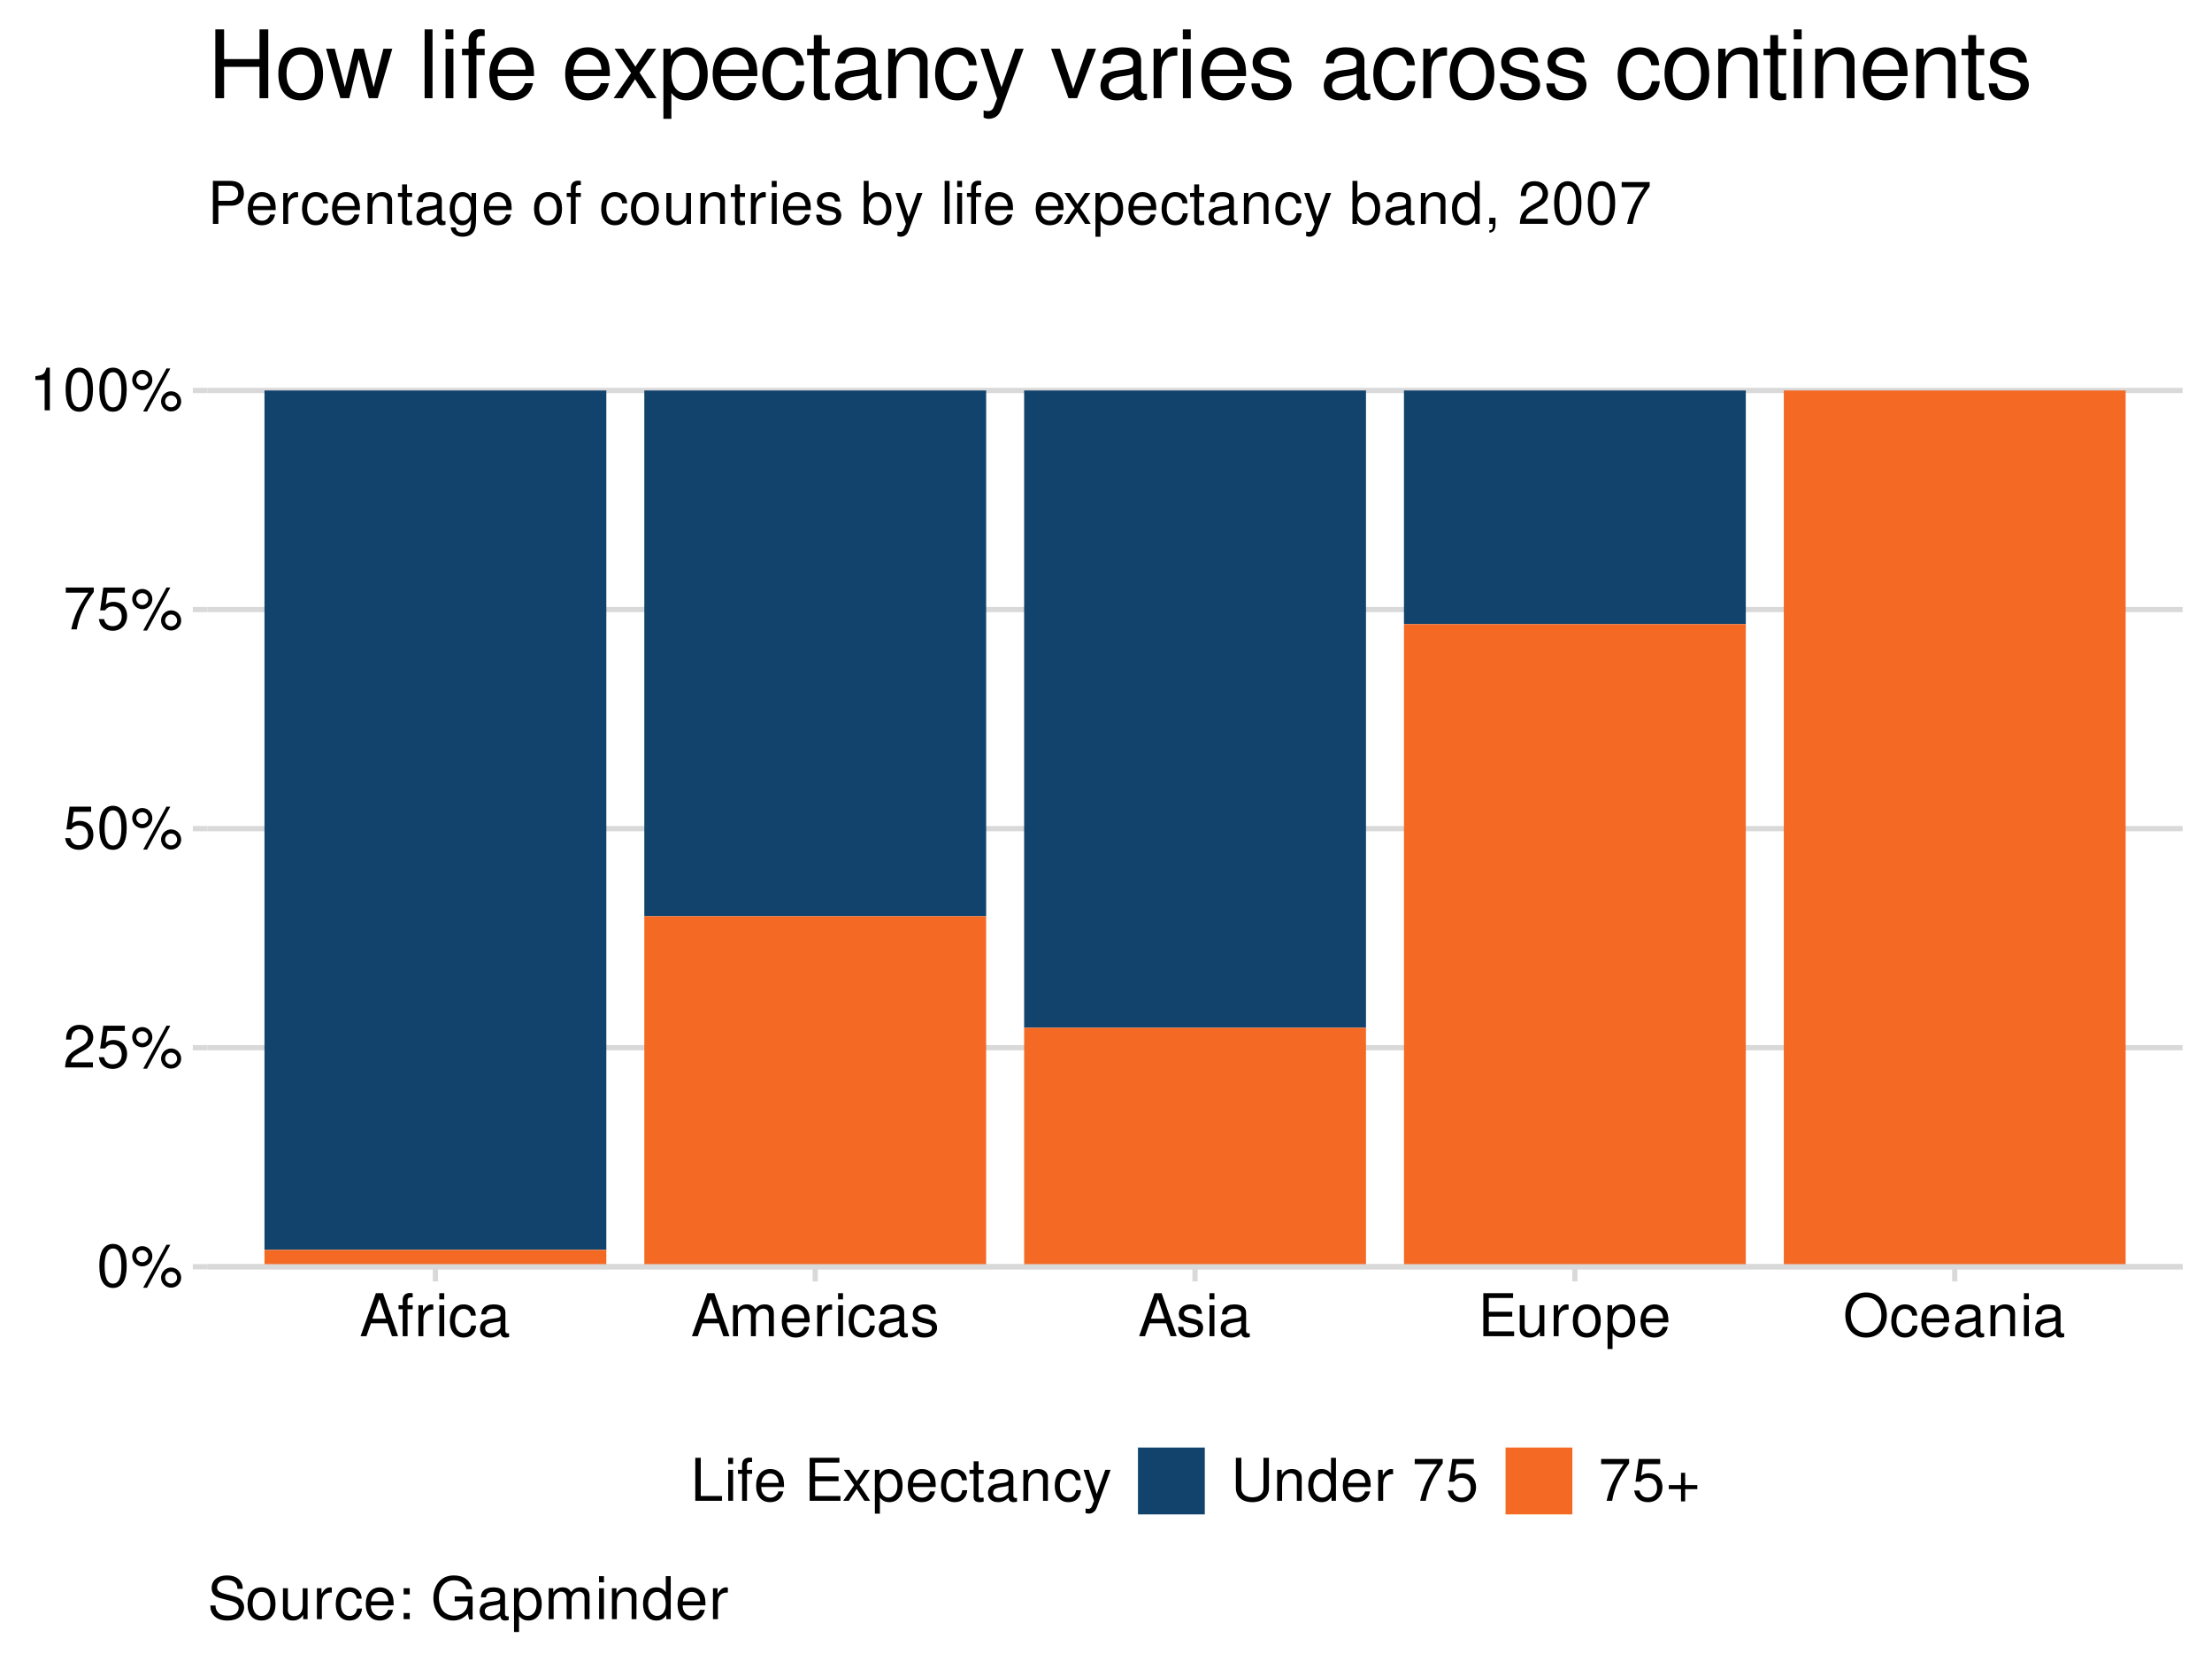 <?xml version="1.0" encoding="UTF-8"?>
<svg xmlns="http://www.w3.org/2000/svg" xmlns:xlink="http://www.w3.org/1999/xlink" width="525" height="396" viewBox="0 0 525 396">
<defs>
<g>
<g id="glyph-0-0">
<path d="M 3.844 -10.125 C 2.922 -10.125 2.094 -9.703 1.562 -9.016 C 0.922 -8.125 0.609 -6.781 0.609 -4.906 C 0.609 -1.484 1.719 0.328 3.844 0.328 C 5.953 0.328 7.094 -1.484 7.094 -4.812 C 7.094 -6.781 6.797 -8.094 6.125 -9.016 C 5.609 -9.719 4.781 -10.125 3.844 -10.125 Z M 3.844 -9.031 C 5.188 -9.031 5.844 -7.672 5.844 -4.922 C 5.844 -2.047 5.188 -0.703 3.828 -0.703 C 2.516 -0.703 1.859 -2.094 1.859 -4.891 C 1.859 -7.672 2.516 -9.031 3.844 -9.031 Z M 3.844 -9.031 "/>
</g>
<g id="glyph-0-1">
<path d="M 2.781 -9.594 C 1.469 -9.594 0.406 -8.516 0.406 -7.203 C 0.406 -5.875 1.469 -4.797 2.797 -4.797 C 4.109 -4.797 5.188 -5.875 5.188 -7.172 C 5.188 -8.531 4.125 -9.594 2.781 -9.594 Z M 2.781 -8.609 C 3.578 -8.609 4.219 -7.984 4.219 -7.188 C 4.219 -6.406 3.562 -5.781 2.797 -5.781 C 2.016 -5.781 1.375 -6.406 1.375 -7.203 C 1.375 -7.984 2 -8.609 2.781 -8.609 Z M 8.531 -9.922 L 3 0.281 L 3.922 0.281 L 9.453 -9.922 Z M 9.625 -4.516 C 8.312 -4.516 7.25 -3.438 7.25 -2.125 C 7.25 -0.797 8.312 0.266 9.641 0.266 C 10.953 0.266 12.031 -0.797 12.031 -2.094 C 12.031 -3.438 10.969 -4.516 9.625 -4.516 Z M 9.625 -3.531 C 10.438 -3.531 11.062 -2.891 11.062 -2.094 C 11.062 -1.344 10.422 -0.719 9.641 -0.719 C 8.844 -0.719 8.219 -1.344 8.219 -2.125 C 8.219 -2.891 8.844 -3.531 9.625 -3.531 Z M 9.625 -3.531 "/>
</g>
<g id="glyph-0-2">
<path d="M 7.078 -1.219 L 1.859 -1.219 C 1.984 -2.062 2.438 -2.594 3.656 -3.328 L 5.047 -4.109 C 6.438 -4.891 7.156 -5.922 7.156 -7.172 C 7.156 -8.016 6.812 -8.797 6.234 -9.344 C 5.641 -9.875 4.906 -10.125 3.969 -10.125 C 2.719 -10.125 1.781 -9.672 1.234 -8.812 C 0.875 -8.281 0.734 -7.641 0.703 -6.625 L 1.938 -6.625 C 1.969 -7.312 2.062 -7.719 2.219 -8.047 C 2.547 -8.672 3.188 -9.047 3.938 -9.047 C 5.047 -9.047 5.891 -8.234 5.891 -7.141 C 5.891 -6.328 5.438 -5.625 4.547 -5.125 L 3.266 -4.375 C 1.188 -3.172 0.594 -2.219 0.469 -0.016 L 7.078 -0.016 Z M 7.078 -1.219 "/>
</g>
<g id="glyph-0-3">
<path d="M 6.656 -9.922 L 1.547 -9.922 L 0.797 -4.516 L 1.938 -4.516 C 2.5 -5.203 2.984 -5.453 3.766 -5.453 C 5.094 -5.453 5.922 -4.531 5.922 -3.062 C 5.922 -1.641 5.094 -0.766 3.75 -0.766 C 2.672 -0.766 2.016 -1.312 1.719 -2.438 L 0.484 -2.438 C 0.656 -1.625 0.797 -1.234 1.094 -0.875 C 1.656 -0.109 2.656 0.328 3.781 0.328 C 5.781 0.328 7.188 -1.141 7.188 -3.234 C 7.188 -5.188 5.875 -6.531 3.969 -6.531 C 3.281 -6.531 2.719 -6.359 2.141 -5.938 L 2.531 -8.703 L 6.656 -8.703 Z M 6.656 -9.922 "/>
</g>
<g id="glyph-0-4">
<path d="M 7.281 -9.922 L 0.641 -9.922 L 0.641 -8.703 L 6 -8.703 C 3.641 -5.328 2.672 -3.266 1.938 0 L 3.25 0 C 3.797 -3.172 5.047 -5.906 7.281 -8.891 Z M 7.281 -9.922 "/>
</g>
<g id="glyph-0-5">
<path d="M 3.625 -7.203 L 3.625 0 L 4.859 0 L 4.859 -10.125 L 4.047 -10.125 C 3.609 -8.562 3.328 -8.359 1.422 -8.109 L 1.422 -7.203 Z M 3.625 -7.203 "/>
</g>
<g id="glyph-0-6">
<path d="M 6.641 -3.062 L 7.688 0 L 9.141 0 L 5.562 -10.203 L 3.875 -10.203 L 0.234 0 L 1.625 0 L 2.703 -3.062 Z M 6.266 -4.156 L 3.031 -4.156 L 4.703 -8.812 Z M 6.266 -4.156 "/>
</g>
<g id="glyph-0-7">
<path d="M 3.609 -7.344 L 2.391 -7.344 L 2.391 -8.484 C 2.391 -8.969 2.656 -9.219 3.203 -9.219 C 3.297 -9.219 3.344 -9.219 3.609 -9.219 L 3.609 -10.172 C 3.344 -10.234 3.188 -10.25 2.953 -10.25 C 1.875 -10.25 1.234 -9.625 1.234 -8.578 L 1.234 -7.344 L 0.25 -7.344 L 0.25 -6.391 L 1.234 -6.391 L 1.234 0 L 2.391 0 L 2.391 -6.391 L 3.609 -6.391 Z M 3.609 -7.344 "/>
</g>
<g id="glyph-0-8">
<path d="M 0.969 -7.344 L 0.969 0 L 2.141 0 L 2.141 -3.812 C 2.156 -5.578 2.891 -6.359 4.5 -6.312 L 4.5 -7.5 C 4.297 -7.531 4.188 -7.547 4.047 -7.547 C 3.297 -7.547 2.719 -7.094 2.047 -6 L 2.047 -7.344 Z M 0.969 -7.344 "/>
</g>
<g id="glyph-0-9">
<path d="M 2.094 -7.344 L 0.938 -7.344 L 0.938 0 L 2.094 0 Z M 2.094 -10.203 L 0.922 -10.203 L 0.922 -8.734 L 2.094 -8.734 Z M 2.094 -10.203 "/>
</g>
<g id="glyph-0-10">
<path d="M 6.594 -4.875 C 6.531 -5.594 6.391 -6.047 6.109 -6.453 C 5.594 -7.141 4.719 -7.547 3.703 -7.547 C 1.703 -7.547 0.438 -5.984 0.438 -3.547 C 0.438 -1.172 1.688 0.328 3.688 0.328 C 5.438 0.328 6.531 -0.734 6.672 -2.516 L 5.5 -2.516 C 5.312 -1.344 4.703 -0.75 3.703 -0.75 C 2.422 -0.75 1.656 -1.812 1.656 -3.547 C 1.656 -5.375 2.406 -6.469 3.688 -6.469 C 4.656 -6.469 5.281 -5.891 5.422 -4.875 Z M 6.594 -4.875 "/>
</g>
<g id="glyph-0-11">
<path d="M 7.484 -0.688 C 7.359 -0.656 7.312 -0.656 7.234 -0.656 C 6.828 -0.656 6.609 -0.875 6.609 -1.234 L 6.609 -5.547 C 6.609 -6.844 5.656 -7.547 3.844 -7.547 C 2.766 -7.547 1.922 -7.234 1.406 -6.688 C 1.078 -6.312 0.938 -5.891 0.906 -5.172 L 2.094 -5.172 C 2.188 -6.062 2.719 -6.469 3.812 -6.469 C 4.875 -6.469 5.453 -6.078 5.453 -5.375 L 5.453 -5.062 C 5.438 -4.562 5.188 -4.375 4.234 -4.25 C 2.578 -4.047 2.328 -3.984 1.875 -3.812 C 1.016 -3.438 0.594 -2.797 0.594 -1.844 C 0.594 -0.516 1.516 0.328 3 0.328 C 3.922 0.328 4.656 0 5.484 -0.75 C 5.578 0 5.938 0.328 6.688 0.328 C 6.938 0.328 7.094 0.297 7.484 0.203 Z M 5.453 -2.312 C 5.453 -1.922 5.328 -1.688 4.984 -1.359 C 4.516 -0.922 3.938 -0.703 3.25 -0.703 C 2.344 -0.703 1.812 -1.141 1.812 -1.875 C 1.812 -2.641 2.312 -3.031 3.562 -3.219 C 4.812 -3.391 5.047 -3.438 5.453 -3.625 Z M 5.453 -2.312 "/>
</g>
<g id="glyph-0-12">
<path d="M 0.984 -7.344 L 0.984 0 L 2.156 0 L 2.156 -4.609 C 2.156 -5.672 2.922 -6.531 3.875 -6.531 C 4.75 -6.531 5.234 -5.984 5.234 -5.047 L 5.234 0 L 6.406 0 L 6.406 -4.609 C 6.406 -5.672 7.188 -6.531 8.141 -6.531 C 8.984 -6.531 9.484 -5.984 9.484 -5.047 L 9.484 0 L 10.672 0 L 10.672 -5.5 C 10.672 -6.812 9.906 -7.547 8.547 -7.547 C 7.562 -7.547 6.969 -7.25 6.281 -6.422 C 5.859 -7.203 5.266 -7.547 4.312 -7.547 C 3.328 -7.547 2.672 -7.188 2.062 -6.297 L 2.062 -7.344 Z M 0.984 -7.344 "/>
</g>
<g id="glyph-0-13">
<path d="M 7.188 -3.281 C 7.188 -4.391 7.094 -5.062 6.891 -5.609 C 6.406 -6.812 5.297 -7.547 3.922 -7.547 C 1.875 -7.547 0.562 -5.984 0.562 -3.562 C 0.562 -1.141 1.812 0.328 3.891 0.328 C 5.578 0.328 6.734 -0.625 7.031 -2.219 L 5.859 -2.219 C 5.531 -1.266 4.875 -0.75 3.938 -0.75 C 3.188 -0.75 2.562 -1.094 2.172 -1.703 C 1.891 -2.125 1.797 -2.547 1.781 -3.281 Z M 1.812 -4.234 C 1.906 -5.594 2.734 -6.469 3.906 -6.469 C 5.094 -6.469 5.922 -5.547 5.922 -4.234 Z M 1.812 -4.234 "/>
</g>
<g id="glyph-0-14">
<path d="M 6.125 -5.297 C 6.125 -6.734 5.172 -7.547 3.469 -7.547 C 1.766 -7.547 0.656 -6.656 0.656 -5.312 C 0.656 -4.156 1.25 -3.609 2.984 -3.188 L 4.078 -2.922 C 4.891 -2.734 5.203 -2.438 5.203 -1.922 C 5.203 -1.219 4.516 -0.75 3.5 -0.75 C 2.875 -0.75 2.344 -0.938 2.047 -1.25 C 1.859 -1.453 1.781 -1.672 1.703 -2.188 L 0.469 -2.188 C 0.531 -0.484 1.484 0.328 3.406 0.328 C 5.25 0.328 6.422 -0.594 6.422 -2 C 6.422 -3.094 5.812 -3.703 4.359 -4.047 L 3.234 -4.312 C 2.281 -4.531 1.875 -4.844 1.875 -5.359 C 1.875 -6.047 2.484 -6.469 3.438 -6.469 C 4.375 -6.469 4.875 -6.062 4.906 -5.297 Z M 6.125 -5.297 "/>
</g>
<g id="glyph-0-15">
<path d="M 2.562 -4.641 L 8.125 -4.641 L 8.125 -5.797 L 2.562 -5.797 L 2.562 -9.062 L 8.328 -9.062 L 8.328 -10.203 L 1.266 -10.203 L 1.266 0 L 8.578 0 L 8.578 -1.141 L 2.562 -1.141 Z M 2.562 -4.641 "/>
</g>
<g id="glyph-0-16">
<path d="M 6.75 0 L 6.75 -7.344 L 5.594 -7.344 L 5.594 -3.172 C 5.594 -1.688 4.797 -0.703 3.578 -0.703 C 2.656 -0.703 2.078 -1.266 2.078 -2.141 L 2.078 -7.344 L 0.906 -7.344 L 0.906 -1.688 C 0.906 -0.469 1.812 0.328 3.25 0.328 C 4.328 0.328 5.016 -0.062 5.703 -1.016 L 5.703 0 Z M 6.75 0 "/>
</g>
<g id="glyph-0-17">
<path d="M 3.812 -7.547 C 1.734 -7.547 0.5 -6.078 0.5 -3.609 C 0.5 -1.141 1.734 0.328 3.828 0.328 C 5.891 0.328 7.141 -1.141 7.141 -3.562 C 7.141 -6.109 5.938 -7.547 3.812 -7.547 Z M 3.828 -6.469 C 5.141 -6.469 5.922 -5.391 5.922 -3.562 C 5.922 -1.828 5.109 -0.75 3.828 -0.75 C 2.516 -0.75 1.719 -1.828 1.719 -3.609 C 1.719 -5.391 2.516 -6.469 3.828 -6.469 Z M 3.828 -6.469 "/>
</g>
<g id="glyph-0-18">
<path d="M 0.75 3.047 L 1.938 3.047 L 1.938 -0.766 C 2.547 -0.016 3.234 0.328 4.188 0.328 C 6.094 0.328 7.328 -1.203 7.328 -3.547 C 7.328 -6 6.125 -7.547 4.172 -7.547 C 3.172 -7.547 2.375 -7.094 1.828 -6.234 L 1.828 -7.344 L 0.75 -7.344 Z M 3.969 -6.453 C 5.266 -6.453 6.109 -5.312 6.109 -3.562 C 6.109 -1.906 5.25 -0.766 3.969 -0.766 C 2.734 -0.766 1.938 -1.891 1.938 -3.609 C 1.938 -5.328 2.734 -6.453 3.969 -6.453 Z M 3.969 -6.453 "/>
</g>
<g id="glyph-0-19">
<path d="M 5.453 -10.375 C 2.516 -10.375 0.531 -8.219 0.531 -5.031 C 0.531 -1.812 2.5 0.328 5.453 0.328 C 6.703 0.328 7.797 -0.062 8.625 -0.75 C 9.734 -1.688 10.391 -3.281 10.391 -4.938 C 10.391 -8.234 8.438 -10.375 5.453 -10.375 Z M 5.453 -9.219 C 7.656 -9.219 9.094 -7.562 9.094 -4.969 C 9.094 -2.5 7.609 -0.828 5.453 -0.828 C 3.281 -0.828 1.828 -2.5 1.828 -5.031 C 1.828 -7.547 3.281 -9.219 5.453 -9.219 Z M 5.453 -9.219 "/>
</g>
<g id="glyph-0-20">
<path d="M 0.984 -7.344 L 0.984 0 L 2.156 0 L 2.156 -4.047 C 2.156 -5.547 2.938 -6.531 4.141 -6.531 C 5.062 -6.531 5.656 -5.969 5.656 -5.078 L 5.656 0 L 6.812 0 L 6.812 -5.547 C 6.812 -6.766 5.906 -7.547 4.5 -7.547 C 3.406 -7.547 2.703 -7.125 2.062 -6.109 L 2.062 -7.344 Z M 0.984 -7.344 "/>
</g>
<g id="glyph-0-21">
<path d="M 2.422 -10.203 L 1.125 -10.203 L 1.125 0 L 7.469 0 L 7.469 -1.141 L 2.422 -1.141 Z M 2.422 -10.203 "/>
</g>
<g id="glyph-0-22">
</g>
<g id="glyph-0-23">
<path d="M 4.094 -3.797 L 6.547 -7.344 L 5.234 -7.344 L 3.469 -4.672 L 1.703 -7.344 L 0.375 -7.344 L 2.828 -3.734 L 0.234 0 L 1.562 0 L 3.438 -2.812 L 5.266 0 L 6.625 0 Z M 4.094 -3.797 "/>
</g>
<g id="glyph-0-24">
<path d="M 3.562 -7.344 L 2.359 -7.344 L 2.359 -9.359 L 1.188 -9.359 L 1.188 -7.344 L 0.203 -7.344 L 0.203 -6.391 L 1.188 -6.391 L 1.188 -0.844 C 1.188 -0.078 1.688 0.328 2.609 0.328 C 2.906 0.328 3.156 0.297 3.562 0.219 L 3.562 -0.75 C 3.391 -0.719 3.234 -0.703 3 -0.703 C 2.484 -0.703 2.359 -0.844 2.359 -1.359 L 2.359 -6.391 L 3.562 -6.391 Z M 3.562 -7.344 "/>
</g>
<g id="glyph-0-25">
<path d="M 5.438 -7.344 L 3.406 -1.625 L 1.531 -7.344 L 0.281 -7.344 L 2.766 0.031 L 2.312 1.188 C 2.109 1.703 1.859 1.906 1.375 1.906 C 1.172 1.906 1.016 1.875 0.75 1.812 L 0.75 2.875 C 1 3 1.234 3.047 1.547 3.047 C 1.922 3.047 2.328 2.922 2.625 2.703 C 3 2.438 3.203 2.125 3.438 1.547 L 6.688 -7.344 Z M 5.438 -7.344 "/>
</g>
<g id="glyph-0-26">
<path d="M 7.734 -10.203 L 7.734 -3.031 C 7.734 -1.672 6.734 -0.828 5.094 -0.828 C 4.344 -0.828 3.719 -1.016 3.234 -1.359 C 2.734 -1.75 2.484 -2.266 2.484 -3.031 L 2.484 -10.203 L 1.188 -10.203 L 1.188 -3.031 C 1.188 -0.969 2.672 0.328 5.094 0.328 C 7.484 0.328 9.031 -1 9.031 -3.031 L 9.031 -10.203 Z M 7.734 -10.203 "/>
</g>
<g id="glyph-0-27">
<path d="M 6.938 -10.203 L 5.766 -10.203 L 5.766 -6.406 C 5.281 -7.156 4.5 -7.547 3.516 -7.547 C 1.609 -7.547 0.359 -6.016 0.359 -3.688 C 0.359 -1.203 1.562 0.328 3.562 0.328 C 4.562 0.328 5.266 -0.062 5.891 -0.969 L 5.891 0 L 6.938 0 Z M 3.703 -6.453 C 4.969 -6.453 5.766 -5.344 5.766 -3.578 C 5.766 -1.891 4.953 -0.766 3.719 -0.766 C 2.438 -0.766 1.578 -1.906 1.578 -3.609 C 1.578 -5.312 2.438 -6.453 3.703 -6.453 Z M 3.703 -6.453 "/>
</g>
<g id="glyph-0-28">
<path d="M 7.469 -3.734 L 4.578 -3.734 L 4.578 -6.641 L 3.594 -6.641 L 3.594 -3.734 L 0.703 -3.734 L 0.703 -2.766 L 3.594 -2.766 L 3.594 0.141 L 4.578 0.141 L 4.578 -2.766 L 7.469 -2.766 Z M 7.469 -3.734 "/>
</g>
<g id="glyph-0-29">
<path d="M 2.578 -4.328 L 5.781 -4.328 C 6.578 -4.328 7.203 -4.562 7.75 -5.047 C 8.375 -5.609 8.641 -6.266 8.641 -7.203 C 8.641 -9.125 7.5 -10.203 5.484 -10.203 L 1.281 -10.203 L 1.281 0 L 2.578 0 Z M 2.578 -5.469 L 2.578 -9.062 L 5.297 -9.062 C 6.531 -9.062 7.281 -8.391 7.281 -7.266 C 7.281 -6.141 6.531 -5.469 5.297 -5.469 Z M 2.578 -5.469 "/>
</g>
<g id="glyph-0-30">
<path d="M 5.656 -7.344 L 5.656 -6.266 C 5.062 -7.156 4.422 -7.547 3.5 -7.547 C 1.719 -7.547 0.484 -5.891 0.484 -3.547 C 0.484 -2.312 0.781 -1.406 1.406 -0.672 C 1.953 -0.031 2.656 0.328 3.422 0.328 C 4.297 0.328 4.922 -0.062 5.547 -1 L 5.547 -0.609 C 5.547 1.344 5 2.078 3.547 2.078 C 2.547 2.078 2.031 1.688 1.922 0.844 L 0.734 0.844 C 0.844 2.203 1.922 3.047 3.516 3.047 C 4.594 3.047 5.484 2.703 5.969 2.109 C 6.531 1.422 6.734 0.516 6.734 -1.203 L 6.734 -7.344 Z M 3.609 -6.469 C 4.844 -6.469 5.547 -5.438 5.547 -3.562 C 5.547 -1.797 4.828 -0.75 3.609 -0.75 C 2.406 -0.75 1.703 -1.812 1.703 -3.609 C 1.703 -5.406 2.406 -6.469 3.609 -6.469 Z M 3.609 -6.469 "/>
</g>
<g id="glyph-0-31">
<path d="M 0.75 -10.203 L 0.75 0 L 1.812 0 L 1.812 -0.938 C 2.359 -0.078 3.109 0.328 4.125 0.328 C 6.062 0.328 7.328 -1.266 7.328 -3.703 C 7.328 -6.078 6.125 -7.547 4.188 -7.547 C 3.172 -7.547 2.469 -7.172 1.922 -6.344 L 1.922 -10.203 Z M 3.969 -6.453 C 5.266 -6.453 6.109 -5.312 6.109 -3.562 C 6.109 -1.906 5.234 -0.766 3.969 -0.766 C 2.719 -0.766 1.922 -1.891 1.922 -3.609 C 1.922 -5.328 2.719 -6.453 3.969 -6.453 Z M 3.969 -6.453 "/>
</g>
<g id="glyph-0-32">
<path d="M 2.125 -10.203 L 0.953 -10.203 L 0.953 0 L 2.125 0 Z M 2.125 -10.203 "/>
</g>
<g id="glyph-0-33">
<path d="M 1.219 -1.453 L 1.219 0 L 2.062 0 L 2.062 0.25 C 2.062 1.219 1.875 1.5 1.219 1.531 L 1.219 2.062 C 2.141 2.094 2.688 1.406 2.688 0.219 L 2.688 -1.453 Z M 1.219 -1.453 "/>
</g>
<g id="glyph-0-34">
<path d="M 8.344 -7.203 C 8.344 -7.906 8.297 -8.109 8.078 -8.578 C 7.516 -9.766 6.328 -10.375 4.609 -10.375 C 2.359 -10.375 0.984 -9.219 0.984 -7.375 C 0.984 -6.125 1.641 -5.344 2.984 -5 L 5.516 -4.328 C 6.812 -3.984 7.391 -3.469 7.391 -2.672 C 7.391 -2.125 7.094 -1.562 6.656 -1.266 C 6.266 -0.969 5.609 -0.828 4.781 -0.828 C 3.672 -0.828 2.922 -1.094 2.438 -1.688 C 2.062 -2.125 1.891 -2.625 1.906 -3.25 L 0.672 -3.25 C 0.688 -2.312 0.875 -1.688 1.281 -1.141 C 1.969 -0.172 3.156 0.328 4.703 0.328 C 5.922 0.328 6.922 0.047 7.578 -0.469 C 8.266 -1.016 8.688 -1.922 8.688 -2.797 C 8.688 -4.062 7.906 -4.984 6.531 -5.359 L 3.969 -6.047 C 2.734 -6.391 2.281 -6.781 2.281 -7.562 C 2.281 -8.594 3.188 -9.281 4.562 -9.281 C 6.188 -9.281 7.094 -8.547 7.109 -7.203 Z M 8.344 -7.203 "/>
</g>
<g id="glyph-0-35">
<path d="M 3 -1.453 L 1.547 -1.453 L 1.547 0 L 3 0 Z M 3 -7.344 L 1.547 -7.344 L 1.547 -5.875 L 3 -5.875 Z M 3 -7.344 "/>
</g>
<g id="glyph-0-36">
<path d="M 9.922 -5.391 L 5.672 -5.391 L 5.672 -4.234 L 8.781 -4.234 L 8.781 -3.969 C 8.781 -2.141 7.438 -0.828 5.578 -0.828 C 4.531 -0.828 3.594 -1.203 3 -1.859 C 2.328 -2.594 1.922 -3.812 1.922 -5.062 C 1.922 -7.578 3.344 -9.219 5.5 -9.219 C 7.062 -9.219 8.172 -8.422 8.453 -7.109 L 9.781 -7.109 C 9.422 -9.188 7.859 -10.375 5.516 -10.375 C 4.266 -10.375 3.266 -10.047 2.469 -9.391 C 1.281 -8.406 0.609 -6.828 0.609 -5 C 0.609 -1.859 2.531 0.328 5.297 0.328 C 6.672 0.328 7.766 -0.203 8.781 -1.297 L 9.094 0.062 L 9.922 0.062 Z M 9.922 -5.391 "/>
</g>
<g id="glyph-1-0">
<path d="M 12.344 -7.438 L 12.344 0 L 14.422 0 L 14.422 -16.328 L 12.344 -16.328 L 12.344 -9.281 L 3.938 -9.281 L 3.938 -16.328 L 1.859 -16.328 L 1.859 0 L 3.938 0 L 3.938 -7.438 Z M 12.344 -7.438 "/>
</g>
<g id="glyph-1-1">
<path d="M 6.094 -12.078 C 2.781 -12.078 0.812 -9.719 0.812 -5.781 C 0.812 -1.812 2.781 0.516 6.109 0.516 C 9.438 0.516 11.422 -1.844 11.422 -5.688 C 11.422 -9.766 9.5 -12.078 6.094 -12.078 Z M 6.109 -10.359 C 8.219 -10.359 9.484 -8.625 9.484 -5.719 C 9.484 -2.938 8.172 -1.203 6.109 -1.203 C 4.031 -1.203 2.75 -2.938 2.75 -5.781 C 2.75 -8.625 4.031 -10.359 6.109 -10.359 Z M 6.109 -10.359 "/>
</g>
<g id="glyph-1-2">
<path d="M 12.406 0 L 15.859 -11.734 L 13.75 -11.734 L 11.422 -2.594 L 9.125 -11.734 L 6.828 -11.734 L 4.594 -2.594 L 2.203 -11.734 L 0.141 -11.734 L 3.547 0 L 5.641 0 L 7.906 -9.203 L 10.281 0 Z M 12.406 0 "/>
</g>
<g id="glyph-1-3">
</g>
<g id="glyph-1-4">
<path d="M 3.406 -16.328 L 1.531 -16.328 L 1.531 0 L 3.406 0 Z M 3.406 -16.328 "/>
</g>
<g id="glyph-1-5">
<path d="M 3.359 -11.734 L 1.5 -11.734 L 1.5 0 L 3.359 0 Z M 3.359 -16.328 L 1.484 -16.328 L 1.484 -13.984 L 3.359 -13.984 Z M 3.359 -16.328 "/>
</g>
<g id="glyph-1-6">
<path d="M 5.781 -11.734 L 3.828 -11.734 L 3.828 -13.578 C 3.828 -14.359 4.25 -14.766 5.125 -14.766 C 5.281 -14.766 5.359 -14.766 5.781 -14.75 L 5.781 -16.297 C 5.359 -16.375 5.109 -16.406 4.734 -16.406 C 3 -16.406 1.969 -15.422 1.969 -13.734 L 1.969 -11.734 L 0.406 -11.734 L 0.406 -10.219 L 1.969 -10.219 L 1.969 0 L 3.828 0 L 3.828 -10.219 L 5.781 -10.219 Z M 5.781 -11.734 "/>
</g>
<g id="glyph-1-7">
<path d="M 11.5 -5.25 C 11.5 -7.031 11.359 -8.109 11.031 -8.984 C 10.266 -10.906 8.469 -12.078 6.281 -12.078 C 3 -12.078 0.891 -9.594 0.891 -5.719 C 0.891 -1.844 2.906 0.516 6.234 0.516 C 8.922 0.516 10.781 -1.016 11.25 -3.562 L 9.359 -3.562 C 8.844 -2.016 7.797 -1.203 6.297 -1.203 C 5.109 -1.203 4.094 -1.75 3.469 -2.734 C 3.031 -3.406 2.875 -4.078 2.844 -5.25 Z M 2.891 -6.766 C 3.047 -8.938 4.375 -10.359 6.25 -10.359 C 8.156 -10.359 9.484 -8.875 9.484 -6.766 Z M 2.891 -6.766 "/>
</g>
<g id="glyph-1-8">
<path d="M 6.547 -6.078 L 10.484 -11.734 L 8.375 -11.734 L 5.562 -7.484 L 2.734 -11.734 L 0.609 -11.734 L 4.531 -5.984 L 0.375 0 L 2.516 0 L 5.484 -4.5 L 8.422 0 L 10.594 0 Z M 6.547 -6.078 "/>
</g>
<g id="glyph-1-9">
<path d="M 1.203 4.891 L 3.094 4.891 L 3.094 -1.234 C 4.078 -0.016 5.172 0.516 6.703 0.516 C 9.75 0.516 11.719 -1.922 11.719 -5.672 C 11.719 -9.609 9.797 -12.078 6.672 -12.078 C 5.094 -12.078 3.812 -11.359 2.938 -9.969 L 2.938 -11.734 L 1.203 -11.734 Z M 6.359 -10.328 C 8.422 -10.328 9.766 -8.516 9.766 -5.719 C 9.766 -3.047 8.406 -1.234 6.359 -1.234 C 4.375 -1.234 3.094 -3.031 3.094 -5.781 C 3.094 -8.531 4.375 -10.328 6.359 -10.328 Z M 6.359 -10.328 "/>
</g>
<g id="glyph-1-10">
<path d="M 10.547 -7.797 C 10.469 -8.938 10.219 -9.672 9.766 -10.328 C 8.969 -11.422 7.547 -12.078 5.922 -12.078 C 2.734 -12.078 0.688 -9.562 0.688 -5.672 C 0.688 -1.875 2.719 0.516 5.891 0.516 C 8.688 0.516 10.469 -1.172 10.688 -4.031 L 8.812 -4.031 C 8.484 -2.156 7.531 -1.203 5.938 -1.203 C 3.875 -1.203 2.641 -2.891 2.641 -5.672 C 2.641 -8.609 3.859 -10.359 5.891 -10.359 C 7.469 -10.359 8.453 -9.438 8.672 -7.797 Z M 10.547 -7.797 "/>
</g>
<g id="glyph-1-11">
<path d="M 5.688 -11.734 L 3.766 -11.734 L 3.766 -14.969 L 1.906 -14.969 L 1.906 -11.734 L 0.312 -11.734 L 0.312 -10.219 L 1.906 -10.219 L 1.906 -1.344 C 1.906 -0.141 2.719 0.516 4.172 0.516 C 4.656 0.516 5.062 0.469 5.688 0.359 L 5.688 -1.203 C 5.422 -1.141 5.172 -1.125 4.797 -1.125 C 3.984 -1.125 3.766 -1.344 3.766 -2.172 L 3.766 -10.219 L 5.688 -10.219 Z M 5.688 -11.734 "/>
</g>
<g id="glyph-1-12">
<path d="M 11.984 -1.094 C 11.781 -1.047 11.703 -1.047 11.578 -1.047 C 10.938 -1.047 10.578 -1.391 10.578 -1.969 L 10.578 -8.875 C 10.578 -10.953 9.047 -12.078 6.156 -12.078 C 4.438 -12.078 3.062 -11.578 2.266 -10.703 C 1.719 -10.109 1.5 -9.438 1.453 -8.266 L 3.344 -8.266 C 3.5 -9.703 4.344 -10.359 6.094 -10.359 C 7.797 -10.359 8.719 -9.719 8.719 -8.609 L 8.719 -8.109 C 8.688 -7.297 8.297 -7.016 6.766 -6.812 C 4.125 -6.469 3.719 -6.391 3 -6.094 C 1.641 -5.516 0.938 -4.484 0.938 -2.953 C 0.938 -0.828 2.422 0.516 4.797 0.516 C 6.281 0.516 7.469 0 8.781 -1.203 C 8.922 0 9.5 0.516 10.703 0.516 C 11.109 0.516 11.359 0.469 11.984 0.312 Z M 8.719 -3.703 C 8.719 -3.062 8.531 -2.688 7.984 -2.172 C 7.219 -1.484 6.297 -1.125 5.203 -1.125 C 3.734 -1.125 2.891 -1.812 2.891 -3 C 2.891 -4.234 3.703 -4.859 5.719 -5.156 C 7.703 -5.422 8.094 -5.516 8.719 -5.797 Z M 8.719 -3.703 "/>
</g>
<g id="glyph-1-13">
<path d="M 1.562 -11.734 L 1.562 0 L 3.453 0 L 3.453 -6.469 C 3.453 -8.875 4.703 -10.438 6.625 -10.438 C 8.109 -10.438 9.047 -9.547 9.047 -8.141 L 9.047 0 L 10.906 0 L 10.906 -8.875 C 10.906 -10.828 9.453 -12.078 7.188 -12.078 C 5.438 -12.078 4.328 -11.406 3.297 -9.766 L 3.297 -11.734 Z M 1.562 -11.734 "/>
</g>
<g id="glyph-1-14">
<path d="M 8.688 -11.734 L 5.438 -2.594 L 2.438 -11.734 L 0.453 -11.734 L 4.406 0.047 L 3.703 1.906 C 3.391 2.734 2.984 3.047 2.203 3.047 C 1.875 3.047 1.609 3 1.203 2.906 L 1.203 4.594 C 1.594 4.797 1.969 4.891 2.469 4.891 C 3.062 4.891 3.719 4.688 4.219 4.328 C 4.797 3.906 5.125 3.406 5.484 2.469 L 10.703 -11.734 Z M 8.688 -11.734 "/>
</g>
<g id="glyph-1-15">
<path d="M 6.391 0 L 10.891 -11.734 L 8.781 -11.734 L 5.469 -2.219 L 2.328 -11.734 L 0.219 -11.734 L 4.344 0 Z M 6.391 0 "/>
</g>
<g id="glyph-1-16">
<path d="M 1.547 -11.734 L 1.547 0 L 3.422 0 L 3.422 -6.094 C 3.453 -8.922 4.609 -10.172 7.188 -10.109 L 7.188 -12.016 C 6.875 -12.047 6.703 -12.078 6.469 -12.078 C 5.266 -12.078 4.344 -11.359 3.266 -9.609 L 3.266 -11.734 Z M 1.547 -11.734 "/>
</g>
<g id="glyph-1-17">
<path d="M 9.812 -8.469 C 9.797 -10.781 8.266 -12.078 5.562 -12.078 C 2.828 -12.078 1.047 -10.672 1.047 -8.484 C 1.047 -6.656 2 -5.781 4.766 -5.109 L 6.516 -4.688 C 7.812 -4.375 8.328 -3.906 8.328 -3.062 C 8.328 -1.953 7.234 -1.203 5.609 -1.203 C 4.594 -1.203 3.734 -1.5 3.266 -2 C 2.984 -2.328 2.844 -2.672 2.734 -3.5 L 0.766 -3.5 C 0.844 -0.781 2.375 0.516 5.438 0.516 C 8.406 0.516 10.281 -0.938 10.281 -3.203 C 10.281 -4.953 9.297 -5.922 6.969 -6.469 L 5.172 -6.906 C 3.656 -7.266 3 -7.75 3 -8.578 C 3 -9.672 3.969 -10.359 5.484 -10.359 C 6.984 -10.359 7.797 -9.703 7.844 -8.469 Z M 9.812 -8.469 "/>
</g>
</g>
</defs>
<rect x="-52.5" y="-39.6" width="630" height="475.2" fill="rgb(100%, 100%, 100%)" fill-opacity="1"/>
<path fill="none" stroke-width="1.245" stroke-linecap="round" stroke-linejoin="round" stroke="rgb(100%, 100%, 100%)" stroke-opacity="1" stroke-miterlimit="10" d="M 0 396 L 525 396 L 525 0 L 0 0 Z M 0 396 "/>
<path fill="none" stroke-width="1.245" stroke-linecap="butt" stroke-linejoin="round" stroke="rgb(85.098%, 85.098%, 85.098%)" stroke-opacity="1" stroke-miterlimit="10" d="M 49.25 300.602 L 518.027 300.602 "/>
<path fill="none" stroke-width="1.245" stroke-linecap="butt" stroke-linejoin="round" stroke="rgb(85.098%, 85.098%, 85.098%)" stroke-opacity="1" stroke-miterlimit="10" d="M 49.25 248.617 L 518.027 248.617 "/>
<path fill="none" stroke-width="1.245" stroke-linecap="butt" stroke-linejoin="round" stroke="rgb(85.098%, 85.098%, 85.098%)" stroke-opacity="1" stroke-miterlimit="10" d="M 49.25 196.633 L 518.027 196.633 "/>
<path fill="none" stroke-width="1.245" stroke-linecap="butt" stroke-linejoin="round" stroke="rgb(85.098%, 85.098%, 85.098%)" stroke-opacity="1" stroke-miterlimit="10" d="M 49.25 144.648 L 518.027 144.648 "/>
<path fill="none" stroke-width="1.245" stroke-linecap="butt" stroke-linejoin="round" stroke="rgb(85.098%, 85.098%, 85.098%)" stroke-opacity="1" stroke-miterlimit="10" d="M 49.25 92.664 L 518.027 92.664 "/>
<path fill-rule="nonzero" fill="rgb(7.059%, 26.275%, 42.745%)" fill-opacity="1" d="M 62.773 296.602 L 143.906 296.602 L 143.906 92.664 L 62.773 92.664 Z M 62.773 296.602 "/>
<path fill-rule="nonzero" fill="rgb(95.686%, 41.569%, 14.51%)" fill-opacity="1" d="M 62.773 300.602 L 143.906 300.602 L 143.906 296.602 L 62.773 296.602 Z M 62.773 300.602 "/>
<path fill-rule="nonzero" fill="rgb(7.059%, 26.275%, 42.745%)" fill-opacity="1" d="M 152.922 217.426 L 234.055 217.426 L 234.055 92.664 L 152.922 92.664 Z M 152.922 217.426 "/>
<path fill-rule="nonzero" fill="rgb(95.686%, 41.569%, 14.51%)" fill-opacity="1" d="M 152.922 300.602 L 234.055 300.602 L 234.055 217.426 L 152.922 217.426 Z M 152.922 300.602 "/>
<path fill-rule="nonzero" fill="rgb(7.059%, 26.275%, 42.745%)" fill-opacity="1" d="M 243.07 243.891 L 324.203 243.891 L 324.203 92.664 L 243.07 92.664 Z M 243.07 243.891 "/>
<path fill-rule="nonzero" fill="rgb(95.686%, 41.569%, 14.51%)" fill-opacity="1" d="M 243.07 300.602 L 324.203 300.602 L 324.203 243.891 L 243.07 243.891 Z M 243.07 300.602 "/>
<path fill-rule="nonzero" fill="rgb(7.059%, 26.275%, 42.745%)" fill-opacity="1" d="M 333.219 148.113 L 414.352 148.113 L 414.352 92.664 L 333.219 92.664 Z M 333.219 148.113 "/>
<path fill-rule="nonzero" fill="rgb(95.686%, 41.569%, 14.51%)" fill-opacity="1" d="M 333.219 300.602 L 414.352 300.602 L 414.352 148.113 L 333.219 148.113 Z M 333.219 300.602 "/>
<path fill-rule="nonzero" fill="rgb(95.686%, 41.569%, 14.51%)" fill-opacity="1" d="M 423.371 300.602 L 504.504 300.602 L 504.504 92.664 L 423.371 92.664 Z M 423.371 300.602 "/>
<g fill="rgb(0%, 0%, 0%)" fill-opacity="1">
<use xlink:href="#glyph-0-0" x="22.973" y="305.308"/>
<use xlink:href="#glyph-0-1" x="30.973" y="305.308"/>
</g>
<g fill="rgb(0%, 0%, 0%)" fill-opacity="1">
<use xlink:href="#glyph-0-2" x="14.973" y="253.323"/>
<use xlink:href="#glyph-0-3" x="22.973" y="253.323"/>
<use xlink:href="#glyph-0-1" x="30.973" y="253.323"/>
</g>
<g fill="rgb(0%, 0%, 0%)" fill-opacity="1">
<use xlink:href="#glyph-0-3" x="14.973" y="201.339"/>
<use xlink:href="#glyph-0-0" x="22.973" y="201.339"/>
<use xlink:href="#glyph-0-1" x="30.973" y="201.339"/>
</g>
<g fill="rgb(0%, 0%, 0%)" fill-opacity="1">
<use xlink:href="#glyph-0-4" x="14.973" y="149.354"/>
<use xlink:href="#glyph-0-3" x="22.973" y="149.354"/>
<use xlink:href="#glyph-0-1" x="30.973" y="149.354"/>
</g>
<g fill="rgb(0%, 0%, 0%)" fill-opacity="1">
<use xlink:href="#glyph-0-5" x="6.973" y="97.37"/>
<use xlink:href="#glyph-0-0" x="14.973" y="97.37"/>
<use xlink:href="#glyph-0-0" x="22.973" y="97.37"/>
<use xlink:href="#glyph-0-1" x="30.973" y="97.37"/>
</g>
<path fill="none" stroke-width="1.245" stroke-linecap="butt" stroke-linejoin="round" stroke="rgb(85.098%, 85.098%, 85.098%)" stroke-opacity="1" stroke-miterlimit="10" d="M 45.762 300.602 L 49.25 300.602 "/>
<path fill="none" stroke-width="1.245" stroke-linecap="butt" stroke-linejoin="round" stroke="rgb(85.098%, 85.098%, 85.098%)" stroke-opacity="1" stroke-miterlimit="10" d="M 45.762 248.617 L 49.25 248.617 "/>
<path fill="none" stroke-width="1.245" stroke-linecap="butt" stroke-linejoin="round" stroke="rgb(85.098%, 85.098%, 85.098%)" stroke-opacity="1" stroke-miterlimit="10" d="M 45.762 196.633 L 49.25 196.633 "/>
<path fill="none" stroke-width="1.245" stroke-linecap="butt" stroke-linejoin="round" stroke="rgb(85.098%, 85.098%, 85.098%)" stroke-opacity="1" stroke-miterlimit="10" d="M 45.762 144.648 L 49.25 144.648 "/>
<path fill="none" stroke-width="1.245" stroke-linecap="butt" stroke-linejoin="round" stroke="rgb(85.098%, 85.098%, 85.098%)" stroke-opacity="1" stroke-miterlimit="10" d="M 45.762 92.664 L 49.25 92.664 "/>
<path fill="none" stroke-width="1.245" stroke-linecap="butt" stroke-linejoin="round" stroke="rgb(85.098%, 85.098%, 85.098%)" stroke-opacity="1" stroke-miterlimit="10" d="M 49.25 300.602 L 518.027 300.602 "/>
<path fill="none" stroke-width="1.245" stroke-linecap="butt" stroke-linejoin="round" stroke="rgb(85.098%, 85.098%, 85.098%)" stroke-opacity="1" stroke-miterlimit="10" d="M 103.34 304.086 L 103.34 300.602 "/>
<path fill="none" stroke-width="1.245" stroke-linecap="butt" stroke-linejoin="round" stroke="rgb(85.098%, 85.098%, 85.098%)" stroke-opacity="1" stroke-miterlimit="10" d="M 193.488 304.086 L 193.488 300.602 "/>
<path fill="none" stroke-width="1.245" stroke-linecap="butt" stroke-linejoin="round" stroke="rgb(85.098%, 85.098%, 85.098%)" stroke-opacity="1" stroke-miterlimit="10" d="M 283.637 304.086 L 283.637 300.602 "/>
<path fill="none" stroke-width="1.245" stroke-linecap="butt" stroke-linejoin="round" stroke="rgb(85.098%, 85.098%, 85.098%)" stroke-opacity="1" stroke-miterlimit="10" d="M 373.789 304.086 L 373.789 300.602 "/>
<path fill="none" stroke-width="1.245" stroke-linecap="butt" stroke-linejoin="round" stroke="rgb(85.098%, 85.098%, 85.098%)" stroke-opacity="1" stroke-miterlimit="10" d="M 463.938 304.086 L 463.938 300.602 "/>
<g fill="rgb(0%, 0%, 0%)" fill-opacity="1">
<use xlink:href="#glyph-0-6" x="85.34" y="317.081"/>
<use xlink:href="#glyph-0-7" x="94.34" y="317.081"/>
<use xlink:href="#glyph-0-8" x="98.34" y="317.081"/>
<use xlink:href="#glyph-0-9" x="103.34" y="317.081"/>
<use xlink:href="#glyph-0-10" x="106.34" y="317.081"/>
<use xlink:href="#glyph-0-11" x="113.34" y="317.081"/>
</g>
<g fill="rgb(0%, 0%, 0%)" fill-opacity="1">
<use xlink:href="#glyph-0-6" x="163.988" y="317.081"/>
<use xlink:href="#glyph-0-12" x="172.988" y="317.081"/>
<use xlink:href="#glyph-0-13" x="184.988" y="317.081"/>
<use xlink:href="#glyph-0-8" x="192.988" y="317.081"/>
<use xlink:href="#glyph-0-9" x="197.988" y="317.081"/>
<use xlink:href="#glyph-0-10" x="200.988" y="317.081"/>
<use xlink:href="#glyph-0-11" x="207.988" y="317.081"/>
<use xlink:href="#glyph-0-14" x="215.988" y="317.081"/>
</g>
<g fill="rgb(0%, 0%, 0%)" fill-opacity="1">
<use xlink:href="#glyph-0-6" x="270.137" y="317.081"/>
<use xlink:href="#glyph-0-14" x="279.137" y="317.081"/>
<use xlink:href="#glyph-0-9" x="286.137" y="317.081"/>
<use xlink:href="#glyph-0-11" x="289.137" y="317.081"/>
</g>
<g fill="rgb(0%, 0%, 0%)" fill-opacity="1">
<use xlink:href="#glyph-0-15" x="350.789" y="317.081"/>
<use xlink:href="#glyph-0-16" x="359.789" y="317.081"/>
<use xlink:href="#glyph-0-8" x="367.789" y="317.081"/>
<use xlink:href="#glyph-0-17" x="372.789" y="317.081"/>
<use xlink:href="#glyph-0-18" x="380.789" y="317.081"/>
<use xlink:href="#glyph-0-13" x="388.789" y="317.081"/>
</g>
<g fill="rgb(0%, 0%, 0%)" fill-opacity="1">
<use xlink:href="#glyph-0-19" x="437.438" y="317.081"/>
<use xlink:href="#glyph-0-10" x="448.438" y="317.081"/>
<use xlink:href="#glyph-0-13" x="455.438" y="317.081"/>
<use xlink:href="#glyph-0-11" x="463.438" y="317.081"/>
<use xlink:href="#glyph-0-20" x="471.438" y="317.081"/>
<use xlink:href="#glyph-0-9" x="479.438" y="317.081"/>
<use xlink:href="#glyph-0-11" x="482.438" y="317.081"/>
</g>
<path fill-rule="nonzero" fill="rgb(100%, 100%, 100%)" fill-opacity="1" d="M 156.926 367.051 L 410.352 367.051 L 410.352 335.824 L 156.926 335.824 Z M 156.926 367.051 "/>
<g fill="rgb(0%, 0%, 0%)" fill-opacity="1">
<use xlink:href="#glyph-0-21" x="163.898" y="356.144"/>
<use xlink:href="#glyph-0-9" x="171.898" y="356.144"/>
<use xlink:href="#glyph-0-7" x="174.898" y="356.144"/>
<use xlink:href="#glyph-0-13" x="178.898" y="356.144"/>
<use xlink:href="#glyph-0-22" x="186.898" y="356.144"/>
<use xlink:href="#glyph-0-15" x="190.898" y="356.144"/>
<use xlink:href="#glyph-0-23" x="199.898" y="356.144"/>
<use xlink:href="#glyph-0-18" x="206.898" y="356.144"/>
<use xlink:href="#glyph-0-13" x="214.898" y="356.144"/>
<use xlink:href="#glyph-0-10" x="222.898" y="356.144"/>
<use xlink:href="#glyph-0-24" x="229.898" y="356.144"/>
<use xlink:href="#glyph-0-11" x="233.898" y="356.144"/>
<use xlink:href="#glyph-0-20" x="241.898" y="356.144"/>
<use xlink:href="#glyph-0-10" x="249.898" y="356.144"/>
<use xlink:href="#glyph-0-25" x="256.898" y="356.144"/>
</g>
<path fill-rule="nonzero" fill="rgb(7.059%, 26.275%, 42.745%)" fill-opacity="1" d="M 270.086 359.371 L 285.949 359.371 L 285.949 343.508 L 270.086 343.508 Z M 270.086 359.371 "/>
<path fill-rule="nonzero" fill="rgb(95.686%, 41.569%, 14.51%)" fill-opacity="1" d="M 357.328 359.371 L 373.191 359.371 L 373.191 343.508 L 357.328 343.508 Z M 357.328 359.371 "/>
<g fill="rgb(0%, 0%, 0%)" fill-opacity="1">
<use xlink:href="#glyph-0-26" x="292.137" y="356.144"/>
<use xlink:href="#glyph-0-20" x="302.137" y="356.144"/>
<use xlink:href="#glyph-0-27" x="310.137" y="356.144"/>
<use xlink:href="#glyph-0-13" x="318.137" y="356.144"/>
<use xlink:href="#glyph-0-8" x="326.137" y="356.144"/>
<use xlink:href="#glyph-0-22" x="331.137" y="356.144"/>
<use xlink:href="#glyph-0-4" x="335.137" y="356.144"/>
<use xlink:href="#glyph-0-3" x="343.137" y="356.144"/>
</g>
<g fill="rgb(0%, 0%, 0%)" fill-opacity="1">
<use xlink:href="#glyph-0-4" x="379.379" y="356.144"/>
<use xlink:href="#glyph-0-3" x="387.379" y="356.144"/>
<use xlink:href="#glyph-0-28" x="395.379" y="356.144"/>
</g>
<g fill="rgb(0%, 0%, 0%)" fill-opacity="1">
<use xlink:href="#glyph-0-29" x="49.25" y="53.128"/>
<use xlink:href="#glyph-0-13" x="58.25" y="53.128"/>
<use xlink:href="#glyph-0-8" x="66.25" y="53.128"/>
<use xlink:href="#glyph-0-10" x="71.25" y="53.128"/>
<use xlink:href="#glyph-0-13" x="78.25" y="53.128"/>
<use xlink:href="#glyph-0-20" x="86.25" y="53.128"/>
<use xlink:href="#glyph-0-24" x="94.25" y="53.128"/>
<use xlink:href="#glyph-0-11" x="98.25" y="53.128"/>
<use xlink:href="#glyph-0-30" x="106.25" y="53.128"/>
<use xlink:href="#glyph-0-13" x="114.25" y="53.128"/>
<use xlink:href="#glyph-0-22" x="122.25" y="53.128"/>
<use xlink:href="#glyph-0-17" x="126.25" y="53.128"/>
<use xlink:href="#glyph-0-7" x="134.25" y="53.128"/>
<use xlink:href="#glyph-0-22" x="138.25" y="53.128"/>
<use xlink:href="#glyph-0-10" x="142.25" y="53.128"/>
<use xlink:href="#glyph-0-17" x="149.25" y="53.128"/>
<use xlink:href="#glyph-0-16" x="157.25" y="53.128"/>
<use xlink:href="#glyph-0-20" x="165.25" y="53.128"/>
<use xlink:href="#glyph-0-24" x="173.25" y="53.128"/>
<use xlink:href="#glyph-0-8" x="177.25" y="53.128"/>
<use xlink:href="#glyph-0-9" x="182.25" y="53.128"/>
<use xlink:href="#glyph-0-13" x="185.25" y="53.128"/>
<use xlink:href="#glyph-0-14" x="193.25" y="53.128"/>
<use xlink:href="#glyph-0-22" x="200.25" y="53.128"/>
<use xlink:href="#glyph-0-31" x="204.25" y="53.128"/>
<use xlink:href="#glyph-0-25" x="212.25" y="53.128"/>
<use xlink:href="#glyph-0-22" x="219.25" y="53.128"/>
<use xlink:href="#glyph-0-32" x="223.25" y="53.128"/>
<use xlink:href="#glyph-0-9" x="226.25" y="53.128"/>
<use xlink:href="#glyph-0-7" x="229.25" y="53.128"/>
<use xlink:href="#glyph-0-13" x="233.25" y="53.128"/>
<use xlink:href="#glyph-0-22" x="241.25" y="53.128"/>
<use xlink:href="#glyph-0-13" x="245.25" y="53.128"/>
<use xlink:href="#glyph-0-23" x="252.25" y="53.128"/>
<use xlink:href="#glyph-0-18" x="259.25" y="53.128"/>
<use xlink:href="#glyph-0-13" x="267.25" y="53.128"/>
<use xlink:href="#glyph-0-10" x="275.25" y="53.128"/>
<use xlink:href="#glyph-0-24" x="282.25" y="53.128"/>
<use xlink:href="#glyph-0-11" x="286.25" y="53.128"/>
<use xlink:href="#glyph-0-20" x="294.25" y="53.128"/>
<use xlink:href="#glyph-0-10" x="302.25" y="53.128"/>
<use xlink:href="#glyph-0-25" x="309.25" y="53.128"/>
<use xlink:href="#glyph-0-22" x="316.25" y="53.128"/>
<use xlink:href="#glyph-0-31" x="320.25" y="53.128"/>
<use xlink:href="#glyph-0-11" x="328.25" y="53.128"/>
<use xlink:href="#glyph-0-20" x="336.25" y="53.128"/>
<use xlink:href="#glyph-0-27" x="344.25" y="53.128"/>
<use xlink:href="#glyph-0-33" x="352.25" y="53.128"/>
<use xlink:href="#glyph-0-22" x="356.25" y="53.128"/>
<use xlink:href="#glyph-0-2" x="360.25" y="53.128"/>
<use xlink:href="#glyph-0-0" x="368.25" y="53.128"/>
<use xlink:href="#glyph-0-0" x="376.25" y="53.128"/>
<use xlink:href="#glyph-0-4" x="384.25" y="53.128"/>
</g>
<g fill="rgb(0%, 0%, 0%)" fill-opacity="1">
<use xlink:href="#glyph-1-0" x="49.25" y="23.302"/>
<use xlink:href="#glyph-1-1" x="65.25" y="23.302"/>
<use xlink:href="#glyph-1-2" x="77.25" y="23.302"/>
<use xlink:href="#glyph-1-3" x="93.25" y="23.302"/>
<use xlink:href="#glyph-1-4" x="99.25" y="23.302"/>
<use xlink:href="#glyph-1-5" x="104.25" y="23.302"/>
<use xlink:href="#glyph-1-6" x="109.25" y="23.302"/>
<use xlink:href="#glyph-1-7" x="115.25" y="23.302"/>
<use xlink:href="#glyph-1-3" x="127.25" y="23.302"/>
<use xlink:href="#glyph-1-7" x="133.25" y="23.302"/>
<use xlink:href="#glyph-1-8" x="145.25" y="23.302"/>
<use xlink:href="#glyph-1-9" x="156.25" y="23.302"/>
<use xlink:href="#glyph-1-7" x="168.25" y="23.302"/>
<use xlink:href="#glyph-1-10" x="180.25" y="23.302"/>
<use xlink:href="#glyph-1-11" x="191.25" y="23.302"/>
<use xlink:href="#glyph-1-12" x="197.25" y="23.302"/>
<use xlink:href="#glyph-1-13" x="209.25" y="23.302"/>
<use xlink:href="#glyph-1-10" x="221.25" y="23.302"/>
<use xlink:href="#glyph-1-14" x="232.25" y="23.302"/>
<use xlink:href="#glyph-1-3" x="243.25" y="23.302"/>
<use xlink:href="#glyph-1-15" x="249.25" y="23.302"/>
<use xlink:href="#glyph-1-12" x="260.25" y="23.302"/>
<use xlink:href="#glyph-1-16" x="272.25" y="23.302"/>
<use xlink:href="#glyph-1-5" x="279.25" y="23.302"/>
<use xlink:href="#glyph-1-7" x="284.25" y="23.302"/>
<use xlink:href="#glyph-1-17" x="296.25" y="23.302"/>
<use xlink:href="#glyph-1-3" x="307.25" y="23.302"/>
<use xlink:href="#glyph-1-12" x="313.25" y="23.302"/>
<use xlink:href="#glyph-1-10" x="325.25" y="23.302"/>
<use xlink:href="#glyph-1-16" x="336.25" y="23.302"/>
<use xlink:href="#glyph-1-1" x="343.25" y="23.302"/>
<use xlink:href="#glyph-1-17" x="355.25" y="23.302"/>
<use xlink:href="#glyph-1-17" x="366.25" y="23.302"/>
<use xlink:href="#glyph-1-3" x="377.25" y="23.302"/>
<use xlink:href="#glyph-1-10" x="383.25" y="23.302"/>
<use xlink:href="#glyph-1-1" x="394.25" y="23.302"/>
<use xlink:href="#glyph-1-13" x="406.25" y="23.302"/>
<use xlink:href="#glyph-1-11" x="418.25" y="23.302"/>
<use xlink:href="#glyph-1-5" x="424.25" y="23.302"/>
<use xlink:href="#glyph-1-13" x="429.25" y="23.302"/>
<use xlink:href="#glyph-1-7" x="441.25" y="23.302"/>
<use xlink:href="#glyph-1-13" x="453.25" y="23.302"/>
<use xlink:href="#glyph-1-11" x="465.25" y="23.302"/>
<use xlink:href="#glyph-1-17" x="471.25" y="23.302"/>
</g>
<g fill="rgb(0%, 0%, 0%)" fill-opacity="1">
<use xlink:href="#glyph-0-34" x="49.25" y="384.233"/>
<use xlink:href="#glyph-0-17" x="58.25" y="384.233"/>
<use xlink:href="#glyph-0-16" x="66.25" y="384.233"/>
<use xlink:href="#glyph-0-8" x="74.25" y="384.233"/>
<use xlink:href="#glyph-0-10" x="79.25" y="384.233"/>
<use xlink:href="#glyph-0-13" x="86.25" y="384.233"/>
<use xlink:href="#glyph-0-35" x="94.25" y="384.233"/>
<use xlink:href="#glyph-0-22" x="98.25" y="384.233"/>
<use xlink:href="#glyph-0-36" x="102.25" y="384.233"/>
<use xlink:href="#glyph-0-11" x="113.25" y="384.233"/>
<use xlink:href="#glyph-0-18" x="121.25" y="384.233"/>
<use xlink:href="#glyph-0-12" x="129.25" y="384.233"/>
<use xlink:href="#glyph-0-9" x="141.25" y="384.233"/>
<use xlink:href="#glyph-0-20" x="144.25" y="384.233"/>
<use xlink:href="#glyph-0-27" x="152.25" y="384.233"/>
<use xlink:href="#glyph-0-13" x="160.25" y="384.233"/>
<use xlink:href="#glyph-0-8" x="168.25" y="384.233"/>
</g>
</svg>

